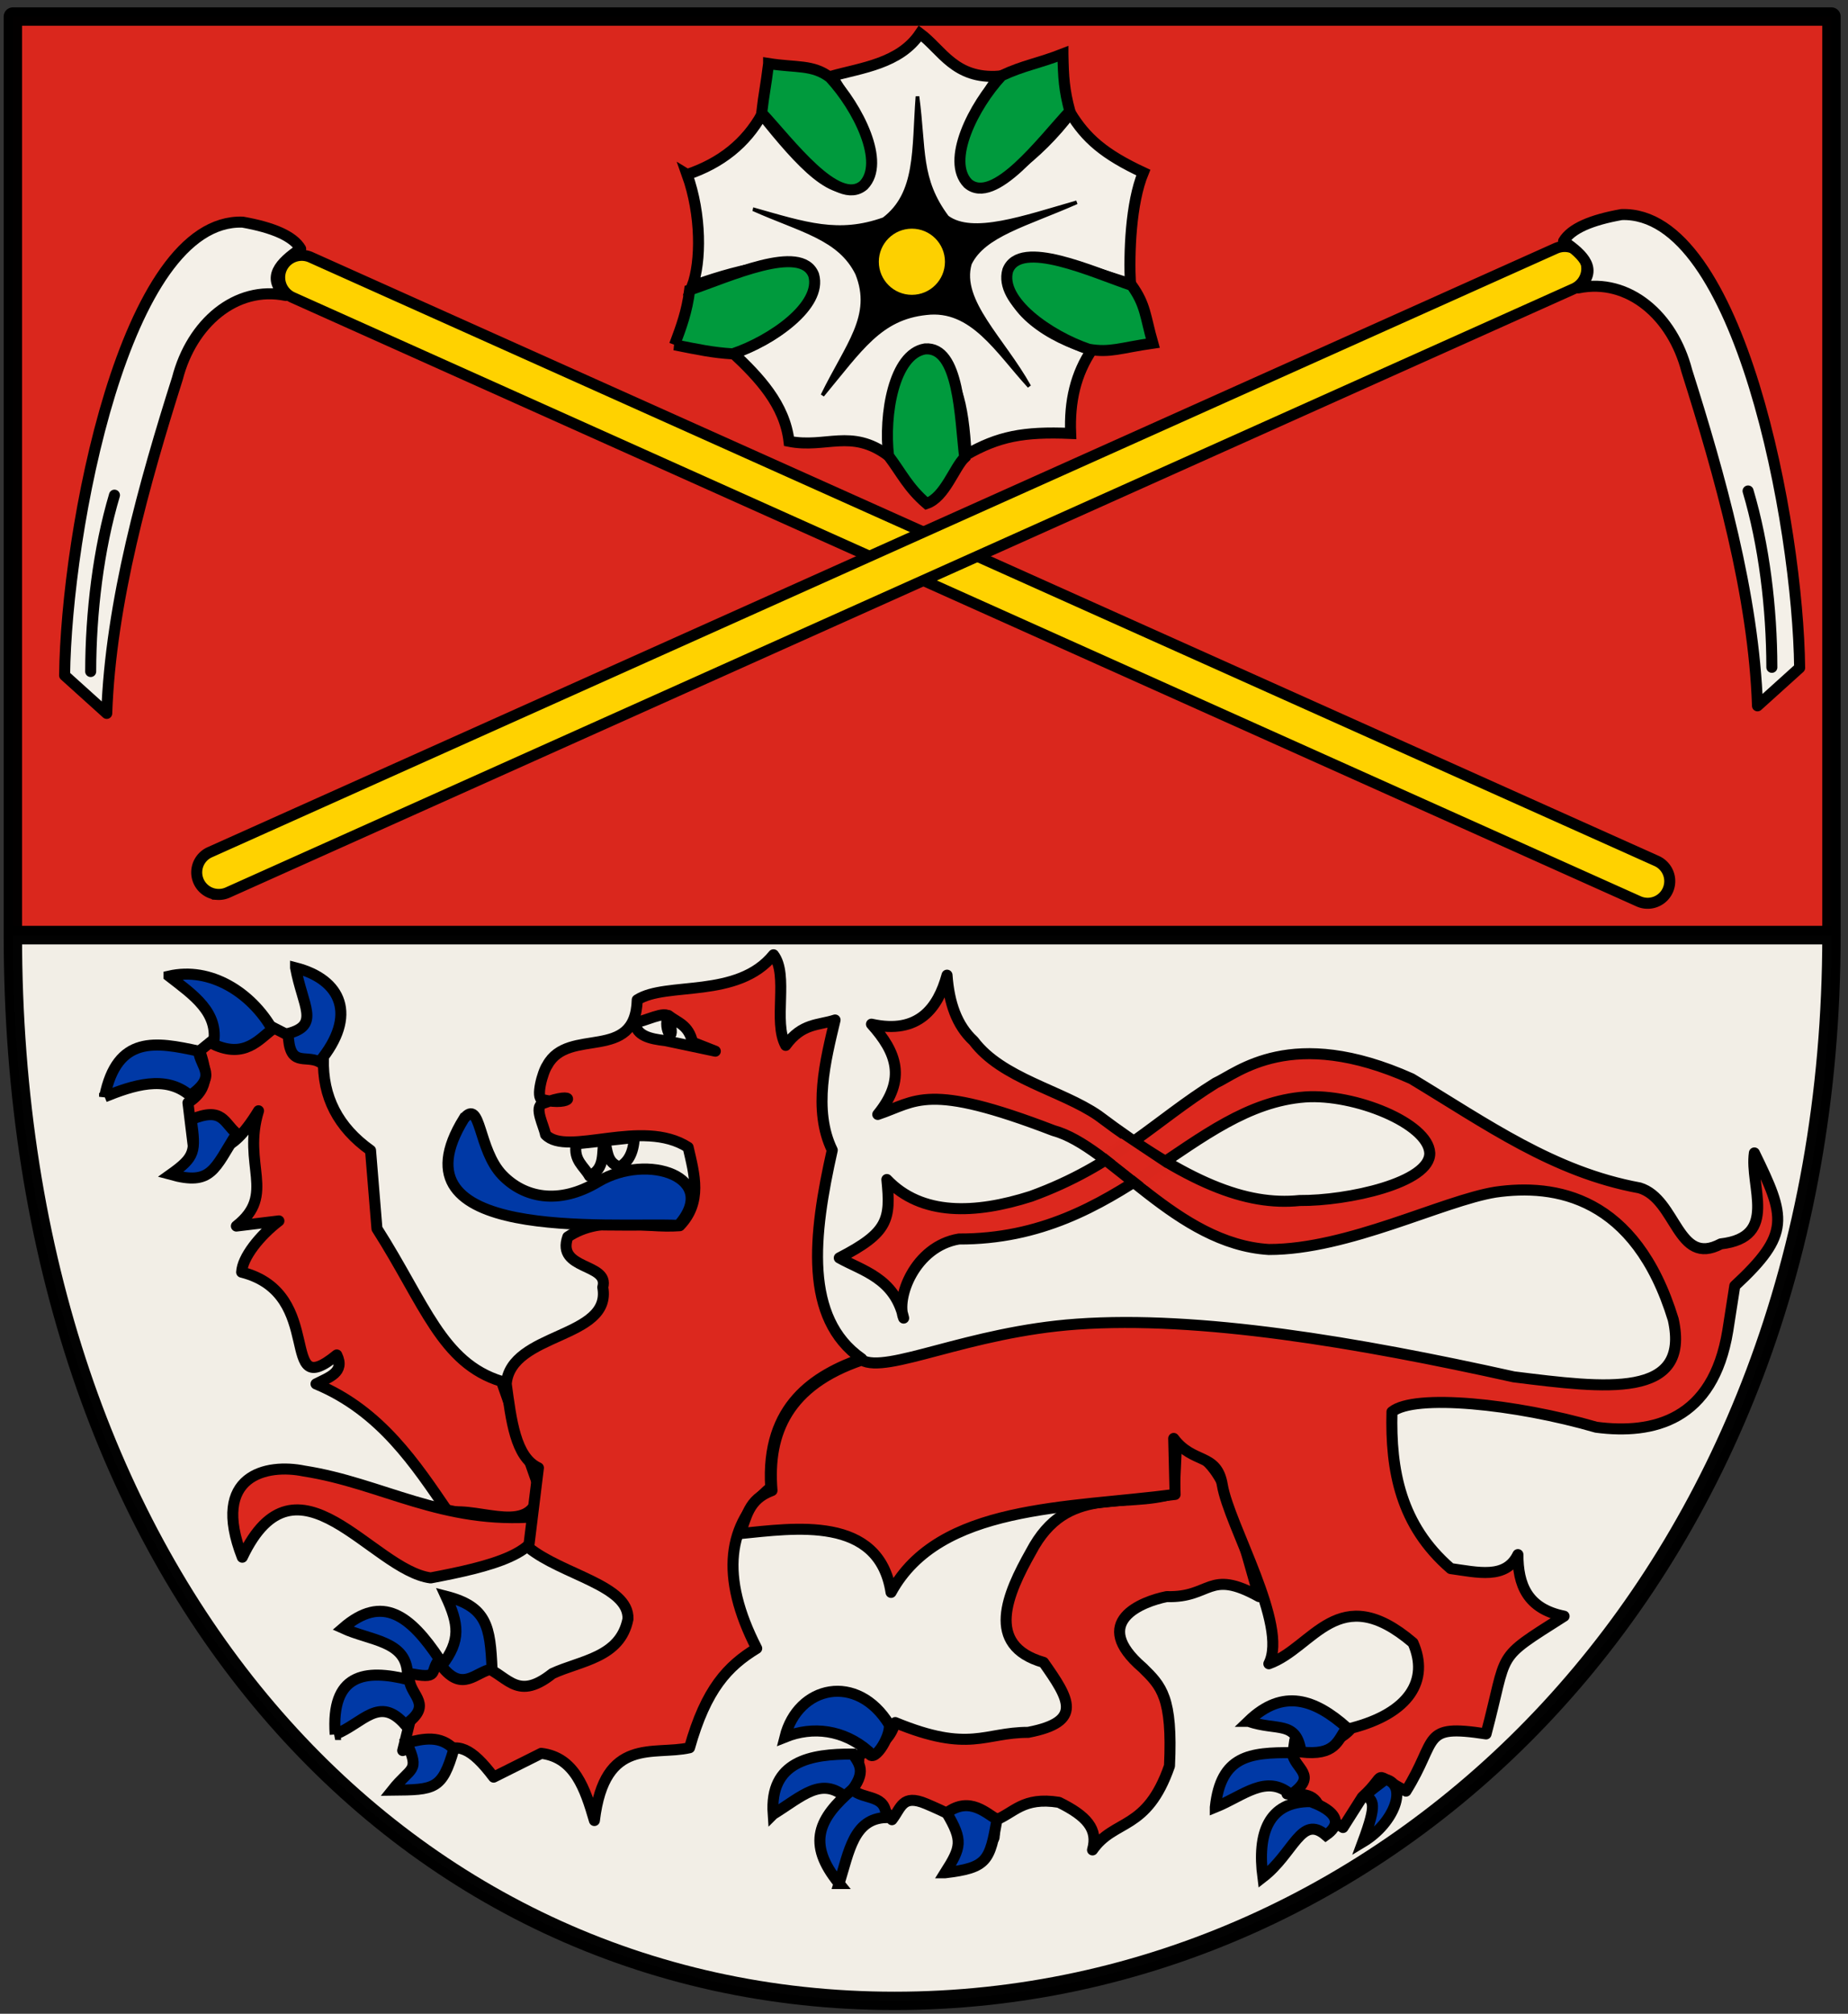 <!-- Created with Inkscape (http://www.inkscape.org/) -->
<svg xmlns:rdf="http://www.w3.org/1999/02/22-rdf-syntax-ns#" xmlns="http://www.w3.org/2000/svg" height="548" width="503" version="1.1" xmlns:cc="http://creativecommons.org/ns#" xmlns:dc="http://purl.org/dc/elements/1.1/">
 <rect width="100%" height="100%" fill="#333333" stroke="none"/>

 <g transform="translate(0,-2)">
  <g transform="translate(-11.5,1.5)">
   <rect opacity="0.99" stroke-linejoin="round" stroke-dasharray="none" height="250" width="495" stroke="#000" stroke-linecap="round" stroke-miterlimit="4" y="5" x="15" stroke-width="5" fill="#dc281e"/>
   <path opacity="0.99" stroke-linejoin="round" d="m15,255,495,0c0,175-120,290-255,290s-240-115-240-290z" stroke="#000" stroke-linecap="round" stroke-miterlimit="4" stroke-width="5" fill="#f4f0e8"/>
   <path style="baseline-shift:baseline;block-progression:tb;color:#000000;direction:ltr;text-indent:0;text-align:start;enable-background:accumulate;text-transform:none;" d="m93.25,70a6.001,6.001,0,0,0,-2,11.5l366.25,164.28a6.014,6.014,0,1,0,4.938,-10.969l-366.25-164.25a6.001,6.001,0,0,0,-2.938,-0.562z" stroke="#000" stroke-miterlimit="4" stroke-dasharray="none" stroke-width="3" fill="#ffd200"/>
   <path style="baseline-shift:baseline;block-progression:tb;color:#000000;direction:ltr;text-indent:0;text-align:start;enable-background:accumulate;text-transform:none;" d="m70.669,243.89a6.001,6.001,0,0,1,-2,-11.5l366.25-164.28a6.014,6.014,0,0,1,4.938,10.969l-366.25,164.25a6.001,6.001,0,0,1,-2.938,0.562z" stroke="#000" stroke-miterlimit="4" stroke-dasharray="none" stroke-width="3" fill="#ffd200"/>
   <path stroke-linejoin="round" d="M40.553,194.63,29.085,184.29c0.448-38.87,16.332-124.46,48.474-123.34,8.152,1.453,13.716,3.769,15.777,7.252-5.655,3.843-9.447,7.855-4.048,12.703-13.623-2.8-25.64,7.622-29.504,22.594-8.942,28.224-18.19,60.941-19.232,91.139z" stroke="#000" stroke-linecap="butt" stroke-miterlimit="4" stroke-dasharray="none" stroke-width="3" fill="#f4f0e8"/>
   <path stroke-linejoin="round" d="m489.87,192.58,11.468-10.348c-0.45-38.86-16.34-124.45-48.48-123.34-8.152,1.453-13.716,3.769-15.777,7.252,5.655,3.843,9.447,7.855,4.048,12.703,13.623-2.8,25.64,7.622,29.504,22.594,8.942,28.224,18.19,60.941,19.232,91.139z" stroke="#000" stroke-linecap="butt" stroke-miterlimit="4" stroke-dasharray="none" stroke-width="3" fill="#f4f0e8"/>
   <g transform="translate(-2.154,-3.77)">
    <path stroke-linejoin="miter" d="m200.69,51.768c9.208-3.125,15.93-8.481,20.357-16.388,10.74,13.456,20.127,23.715,26.887,18.749,5.66-4.489-2.15-20.468-7.94-29.129,8.136-2.278,18.58-3.401,24.077-11.616,6.013,4.507,9.437,12.481,21.494,11.616-5.428,7.604-13.452,23.014-7.571,29,4.384,3.212,18.469-7.507,27-19,4.204,6.905,9.192,11.26,19.847,16.23-3.447,8.333-3.913,21.96-3.514,30.294-11.63-3.667-30.27-10.765-32.34-1.524-1.606,7.861,10.492,16.461,21.953,19.333-4.526,6.679-6.224,14.118-5.874,22.887-12.911-0.548-19.714,0.834-28.463,5.835-0.69-13.86-3.04-24.05-9.62-24.06-9.555,1.126-11.126,13.546-11.63,24.207-10-7.418-16.94-1.858-26.94-3.833-1.173-10.015-8.141-17.393-15.288-24.089,10.66-3.189,23.03-12.146,19.86-20.29-2.87-7.006-21.602-1.229-30.935,2.174,2.485-6.677,2.536-19.465-1.374-30.405z" stroke="#000" stroke-linecap="butt" stroke-miterlimit="4" stroke-dasharray="none" stroke-width="3" fill="#f4f0e8"/>
    <path stroke-linejoin="miter" d="m218.67,61.214c14.328,4.059,23.217,7.091,35.548,2.693,9.23-7.013,8.061-18.803,9.156-33.394,1.932,14.537,0.325,22.466,8.079,32.855,6.912,5.106,20.826,0.1,35.279-4.04-13.765,6.089-25.306,8.846-29.085,16.697-2.955,10.128,9.024,20.572,16.158,33.394-8.797-9.605-15.615-21.393-28.008-19.928-12.571,1.323-17.776,9.693-28.277,22.352,6.765-13.882,14.058-21.58,9.426-33.124-4.797-9.706-15.214-11.674-28.277-17.505z" stroke="#000" stroke-linecap="butt" stroke-width="1px" fill="#000"/>
    <path opacity="0.99" d="m265.53,73.333c0,2.231-1.507,4.04-3.366,4.04s-3.366-1.809-3.366-4.04,1.507-4.04,3.366-4.04,3.366,1.809,3.366,4.04z" transform="matrix(2.674,0,0,2.228,-439.169,-87.884)" fill="#ffd200"/>
    <path stroke-linejoin="miter" d="m302.97,18.933c-6.707,2.631-10.637,3.087-16.697,5.925-7.665,8.252-15.182,23.191-9.156,29.354,7.12,6.101,20.206-11.568,27.738-19.659-1.548-5.809-1.764-9.135-1.885-15.62z" stroke="#000" stroke-linecap="butt" stroke-miterlimit="4" stroke-dasharray="none" stroke-width="3" fill="#009a3d"/>
    <path stroke-linejoin="miter" d="m222.86,21.561c7.482,1.192,12.018,0.201,16.697,3.77,7.665,8.252,15.182,23.191,9.156,29.354-7.12,6.101-20.206-11.568-27.738-19.659,0.616-5.396,1.076-6.9,1.885-13.465z" stroke="#000" stroke-linecap="butt" stroke-miterlimit="4" stroke-dasharray="none" stroke-width="3" fill="#009a3d"/>
    <path stroke-linejoin="miter" d="m327.43,97.666c-8.818,1.257-11.585,2.659-17.44,1.647-10.672-3.6-24.402-13.147-22.044-21.438,3.35-8.757,23.277,0.535,33.756,4.057,3.826,5.362,3.61,8.296,5.728,15.734z" stroke="#000" stroke-linecap="butt" stroke-miterlimit="4" stroke-dasharray="none" stroke-width="3" fill="#009a3d"/>
    <path stroke-linejoin="miter" d="m197.26,98.115c6.715,1.317,10.285,2.111,15.825,2.455,10.672-3.6,24.402-13.147,22.044-21.438-3.35-8.757-23.277,0.535-33.756,4.057-0.722,5.898-2.325,10.111-4.112,14.926z" stroke="#000" stroke-linecap="butt" stroke-miterlimit="4" stroke-dasharray="none" stroke-width="3" fill="#009a3d"/>
    <path stroke-linejoin="miter" d="m265.85,141.3c-5.051-4.359-6.737-8.181-10.344-12.978-1.319-11.185,1.426-27.682,9.928-29.102,9.348-0.725,9.488,18.569,10.795,29.546-2.809,2.643-5.415,10.882-10.379,12.534z" stroke="#000" stroke-linecap="butt" stroke-miterlimit="4" stroke-dasharray="none" stroke-width="3" fill="#009a3d"/>
   </g>
   <path stroke-linejoin="miter" d="m42.656,135.25c-4.349,14.612-6.447,31.876-6.474,47.987" stroke="#000" stroke-linecap="round" stroke-miterlimit="4" stroke-dasharray="none" stroke-width="3" fill="none"/>
   <path stroke-linejoin="miter" d="m487.3,134.11c4.349,14.612,6.447,31.876,6.474,47.987" stroke="#000" stroke-linecap="round" stroke-miterlimit="4" stroke-dasharray="none" stroke-width="3" fill="none"/>
   <path stroke-linejoin="round" d="m71.439,281.93-5.555,4.516c1.622,5.056,3.098,10.094-3.225,14.156l1.816,14.863c5.675-3.778,9.011,1.018,17.393-12.688-4.541,14.713,4.967,22.74-6.028,31.37l11.572-1.404c-5.262,4.015-9.957,9.934-10.141,13.95,23.23,5.859,9.529,35.918,25.891,22.529,2.326,4.732-2.133,6.072-5.647,7.883,17.626,7.34,27.097,21.894,36.06,35.009,8.584-1.594,23.383,6.914,24.749-6.409l-10.32-29.29c-16.279-5.018-20.839-21.07-33.905-41.565l-1.746-21.294c-8.838-6.285-13.119-14.595-12.816-24.943-6.291-0.482-6.796-3.278-8.239-5.699l-6.583-3.367c-3.629,2.116-6.727,5.117-13.269,2.377z" stroke="#000" stroke-linecap="butt" stroke-miterlimit="4" stroke-dasharray="none" stroke-width="3" fill="#dc281e"/>
   <path stroke-linejoin="round" d="m94.256,400.81c21.313,3.303,37.571,14.586,63.567,12.415,2.674,9.923-13.185,13.642-29.096,16.67-15.948-2.076-36.52-36.684-51.279-5.631-8.77-22.494,6.758-25.527,16.808-23.454z" stroke="#000" stroke-linecap="butt" stroke-miterlimit="4" stroke-dasharray="none" stroke-width="3" fill="#dc281e"/>
   <path stroke-linejoin="round" d="m159.99,309.27c-0.464-2.512-3.237-7.513-0.764-8.465,9.774-3.764,8.284,0.925-0.141-1.074-1.826-0.433,0.102-7.516,1.378-9.339,5.708-10.618,24.005-0.611,24.48-17.793,7.893-5.072,27.319-0.177,37.091-12.276,4.206,5.466-0.189,18.29,3.324,24.656,4.478-6.146,8.956-5.419,13.434-6.907-2.592,10.863-6.101,24.464-0.762,35.419-5.199,23.094-7.795,45.738,7.998,56.747-12.531,4.473-26.175,12.629-24.755,35.038-11.79,9.798-13.909,24.155-3.808,43.798-7.876,4.797-13.794,11.066-18.281,27.041-9.752,2.228-23.105-3.3-25.898,19.804-2.5-8.605-5.382-17.208-14.472-18.281l-12.949,6.474c-6.048-8.009-9.814-9.57-14.853-6.474-3.301-3.756-6.601-1.877-9.902-0.762l1.892-7.629c0.581-3.932,0.023-7.863-0.369-11.795,0.376-6.403,4.988-0.739,8.231-3.793,3.731,0.082,7.462,5.472,11.192-0.016,7.462,2.009,9.579,10.41,19.804,2.285,7.674-3.568,18.489-4.282,20.566-14.853,0.344-9.124-17.878-12.001-27.041-19.424l2.666-21.709c-6.281-2.911-7.413-13.031-8.76-22.851,1.261-14.161,28.821-12.17,26.279-26.279,1.868-6.689-12.754-4.554-9.521-13.711,9.287-6.232,20.277-2.243,30.468-3.047,6.167-6.434,4.002-13.909,2.285-21.328-12.588-8.139-32.884,2.736-38.812-3.459z" stroke="#000" stroke-linecap="butt" stroke-miterlimit="4" stroke-dasharray="none" stroke-width="3" fill="#dc281e"/>
   <path stroke-linejoin="round" d="m255.17,469.26c-1.077,3.291-2.82,6.47-9.902,8.76-0.063,4.062,0.131,10.029-5.713,14.092,4.604-2.298,11.128-2.186,14.723,3.585,2.517-3.206,2.797-7.076,9.271-4.347,21.75,9.198,18.057,13.773,18.662,4.57,5.364-2.03,7.621-6.547,17.519-4.951,7.471,3.672,10.773,7.254,9.14,12.949,5.971-8.571,14.752-4.995,20.947-22.851,0.888-18.745-2.215-21.704-7.236-26.66-14.688-12.6-0.144-18.103,6.474-19.424,12.187,0.381,11.273-7.678,25.136,0-7.948-27.06-8.97-37.268-22.47-41.513l-0.612,13.398c-13.754,4.365-29.191-2.705-38.997,15.927-6.374,11.316-12.714,25.454,3.428,30.087,7.011,9.946,10.961,16.148-4.189,19.043-11.941-0.007-15.886,5.696-36.181-2.666z" stroke="#000" stroke-linecap="butt" stroke-miterlimit="4" stroke-dasharray="none" stroke-width="3" fill="#dc281e"/>
   <path stroke-linejoin="round" d="m212.9,417.84c14.754-1.448,37.874-5.102,41.132,15.996,13.131-24.054,47.982-22.807,77.313-26.66l-0.381-15.234c5.324,7.112,11.758,3.846,13.226,12.634,1.853,11.087,18.034,38.183,12.672,48.683,12.155-4.352,18.911-23.047,39.228-5.713,4.499,10.16-0.972,19.157-16.758,23.232-5.138,5.843-10.276,2.95-15.414,3.289l-0.853,5.922c1.759,2.461,2.046,5.216-1.252,8.689,3.868,0.176,8.25-0.678,9.203,5.328l6.031,3.812,5.253-8.281c7.367-6.693,1.931-6.862,11.885-1.621,8.927-14.268,3.9-18.323,21.801-15.569,6.182-23.188,1.985-19.788,21.235-32.038-10.11-2.033-12.549-8.67-12.568-16.758-3.316,6.824-11.056,4.801-18.281,3.808-13.698-11.828-16.412-26.795-15.996-42.656,6.069-4.988,33.567-2.207,55.605,4.189,15.45,2.022,31.811-1.796,35.8-26.279l1.904-12.187c15.305-14.182,13.907-18.641,5.332-36.181-1.344,9.103,6.768,22.934-9.14,24.755-11.862,6.32-11.983-12.148-22.089-15.234-23.486-4.304-41.64-17.396-62.079-29.707-32.768-14.679-47.439-1.499-53.319,1.143-16.603,10.329-27.193,22.463-50.273,30.849-15.255,4.871-29.812,5.349-39.228-4.57,1.099,10.936,0.409,14.433-12.949,21.328,6.188,3.494,15.038,5.469,17.519,16.377-2.218-5.415,3.027-19.512,15.044-21.518,44.439,0.139,63.247-36.363,94.261-38.657,13.398-0.926,33.442,7.152,33.896,15.234,0.217,8.122-22.4,13.067-35.419,12.949-14.639,1.5-30.546-4.862-54.843-23.14-9.977-6.851-26.246-10.061-33.896-20.278-4.573-4.211-6.695-10.374-7.236-17.9-2.438,8.861-7.732,16.198-20.566,13.33,6.866,7.658,9.572,14.944,1.714,24.565,10.664-3.559,13.201-8.912,47.797,4.38,15.964,4.34,33.386,30.819,58.651,32.372,21.519,0.039,47.298-13.286,61.698-15.615,16.138-2.319,38.054,1.025,48.368,34.658,4.818,21.746-18.398,18.733-43.417,15.615-42.652-9.466-85.637-16.702-118.87-14.348-29.792,2.11-51.749,13.648-58.606,9.778-19.964,6.767-25.719,19.624-24.412,35.507-6.59,2.433-6.9,7.378-8.723,11.719z" stroke="#000" stroke-linecap="butt" stroke-miterlimit="4" stroke-dasharray="none" stroke-width="3" fill="#dc281e"/>
   <path stroke-linejoin="miter" d="m39.97,298.97c3.409-16.953,14.066-14.927,25.582-12.43,0.483,4.46,5.389,6.723-2.331,12.095-6.681-5.755-15.587-2.757-23.251,0.335z" stroke="#000" stroke-linecap="butt" stroke-miterlimit="4" stroke-dasharray="none" stroke-width="3" fill="#0039a6"/>
   <path stroke-linejoin="miter" d="m57.514,266.13c11.3-2.612,22.399,4.504,28.123,14.498-3.616,2.655-7.532,8.021-16.052,4.037,1.626-8.667-5.551-13.456-12.071-18.535z" stroke="#000" stroke-linecap="butt" stroke-miterlimit="4" stroke-dasharray="none" stroke-width="3" fill="#0039a6"/>
   <path stroke-linejoin="miter" d="m91.952,263.86c12.404,3.174,16.992,12.928,6.491,25.609-4.006-2.019-8.194,1.682-8.508-7.718,8.769-2.276,3.964-7.432,2.017-17.89z" stroke="#000" stroke-linecap="butt" stroke-miterlimit="4" stroke-dasharray="none" stroke-width="3" fill="#0039a6"/>
   <path stroke-linejoin="miter" d="m57.937,320.11c11.179,3.091,11.845-1.408,17.989-11.149-3.5-2.807-3.694-7.425-12.376-3.808,1.256,8.728,1.117,10.161-5.613,14.957z" stroke="#000" stroke-linecap="butt" stroke-miterlimit="4" stroke-dasharray="none" stroke-width="3" fill="#0039a6"/>
   <path stroke-linejoin="miter" d="m132.86,434.88c11.24,2.86,12.064,8.302,12.568,19.808-4.431,0.701-8.024,6.599-13.769-0.848,5.42-6.956,4.665-11.457,1.201-18.96z" stroke="#000" stroke-linecap="butt" stroke-miterlimit="4" stroke-dasharray="none" stroke-width="3" fill="#0039a6"/>
   <path stroke-linejoin="miter" d="m104.84,443.58c10.769-9.348,18.384-3.398,26.267,8.426-2.903,3.421,0.502,5.665-8.709,3.763-0.425-8.808-10.04-8.758-17.558-12.189z" stroke="#000" stroke-linecap="butt" stroke-miterlimit="4" stroke-dasharray="none" stroke-width="3" fill="#0039a6"/>
   <path stroke-linejoin="miter" d="m102.73,472.5c-1.161-16.418,7.907-17.962,20.185-14.853,0.483,4.46,6.578,6.816-1.143,12.187-7.062-8.04-11.378-0.425-19.043,2.666z" stroke="#000" stroke-linecap="butt" stroke-miterlimit="4" stroke-dasharray="none" stroke-width="3" fill="#0039a6"/>
   <path stroke-linejoin="miter" d="m118.28,487.66c11.598-0.12,13.548-0.124,16.76-11.184-3.637-3.736-8.181-2.933-12.817-1.673,3.62,8.041,1.198,6.386-3.943,12.857z" stroke="#000" stroke-linecap="butt" stroke-miterlimit="4" stroke-dasharray="none" stroke-width="3" fill="#0039a6"/>
   <path stroke-linejoin="miter" d="m225.14,473.22c3.521-14.087,19.712-17.634,28.406-3.389,0.483,3.383-4.725,11.513-5.713,7.19-6.681-5.755-15.029-6.892-22.693-3.801z" stroke="#000" stroke-linecap="butt" stroke-miterlimit="4" stroke-dasharray="none" stroke-width="3" fill="#0039a6"/>
   <path stroke-linejoin="miter" d="m221.94,494.21c-1.022-14.467,10.192-16.439,21.709-16.377,2.099,3.114,3.931,5.358-1.904,11.806-6.681-5.755-11.759-0.425-19.804,4.57z" stroke="#000" stroke-linecap="butt" stroke-miterlimit="4" stroke-dasharray="none" stroke-width="3" fill="#0039a6"/>
   <path stroke-linejoin="miter" d="m239.89,513.06c-9.044-11.045-5.394-17.881,3.552-25.571,3.375,2.956,9.399,1.134,9.238,7.621-8.813,0.288-10.051,9.14-12.791,17.95z" stroke="#000" stroke-linecap="butt" stroke-miterlimit="4" stroke-dasharray="none" stroke-width="3" fill="#0039a6"/>
   <path stroke-linejoin="miter" d="m268.74,510.14c11.516-1.376,12.153-3.23,14.148-14.573-2.687-1.271-7.303-6.482-13.697-1.729,4.47,7.601,3.959,9.313-0.451,16.302z" stroke="#000" stroke-linecap="butt" stroke-miterlimit="4" stroke-dasharray="none" stroke-width="3" fill="#0039a6"/>
   <path stroke-linejoin="miter" d="m351.29,468.92c9.485-9.144,18.163-5.925,26.79,1.706-2.574,3.675-3.113,7.691-12.46,6.649-1.238-8.731-6.526-5.634-14.329-8.355z" stroke="#000" stroke-linecap="butt" stroke-miterlimit="4" stroke-dasharray="none" stroke-width="3" fill="#0039a6"/>
   <path stroke-linejoin="miter" d="m342.29,492.3c1.505-14.133,9.43-14.915,20.947-14.853,0.483,4.46,7.34,6.054-0.381,11.426-6.681-5.755-12.902,0.336-20.566,3.428z" stroke="#000" stroke-linecap="butt" stroke-miterlimit="4" stroke-dasharray="none" stroke-width="3" fill="#0039a6"/>
   <path stroke-linejoin="miter" d="m355.23,511.34c-1.542-11.848,1.432-20.628,12.949-20.566,0,0,11.91,3.769,4.189,9.14-6.681-5.755-8.712,4.907-17.138,11.426z" stroke="#000" stroke-linecap="butt" stroke-miterlimit="4" stroke-dasharray="none" stroke-width="3" fill="#0039a6"/>
   <path stroke-linejoin="miter" d="m382.45,501.76c8.72-5.234,12.333-15.585,6.148-17.046-5.388,3.995-5.37,4.347-5.37,4.347,1.966,1.604,3.206,1.952-0.778,12.699z" stroke="#000" stroke-linecap="butt" stroke-miterlimit="4" stroke-dasharray="none" stroke-width="3" fill="#0039a6"/>
   <path stroke-linejoin="miter" d="m137.77,304.92c4.672-5.722,3.779,8.42,10.461,15.364,5.819,6.048,15.244,8.305,26.101,1.774,13.542-8.032,33.331-1.1,21.847,11.899-19.18-0.759-79.271,4.76-58.409-29.037z" stroke="#000" stroke-linecap="butt" stroke-miterlimit="4" stroke-dasharray="none" stroke-width="3" fill="#0039a6"/>
   <path stroke-linejoin="round" d="m184.3,278.75c2.204-0.043,8.604-3.519,9.181-1.43,2.376,8.613-1.865,3.442-0.04-0.475,2.428,1.927,5.513,2.54,6.542,7.265l6.217,2.446-13.52-2.856c-4.378-0.498-7.944-1.355-8.379-4.951z" stroke="#000" stroke-linecap="butt" stroke-miterlimit="4" stroke-dasharray="none" stroke-width="3" fill="#f4f0e8"/>
   <path stroke-linejoin="round" d="m168.34,311.78c-0.789,4.516,2.124,6.07,3.618,8.76,4.463-2.127,3.226-6.391,3.999-9.902,1.003,2.672,0.429,6.133,4.189,7.427,2.251-1.29,3.776-3.667,3.999-7.998z" stroke="#000" stroke-linecap="butt" stroke-miterlimit="4" stroke-dasharray="none" stroke-width="3" fill="none"/>
   <path opacity="0.99" d="m311.71,313.74,4.992-3.422,13.734,9.156-6.654,3.77z" fill="#dc281e"/>
  </g>
 </g>
</svg>
